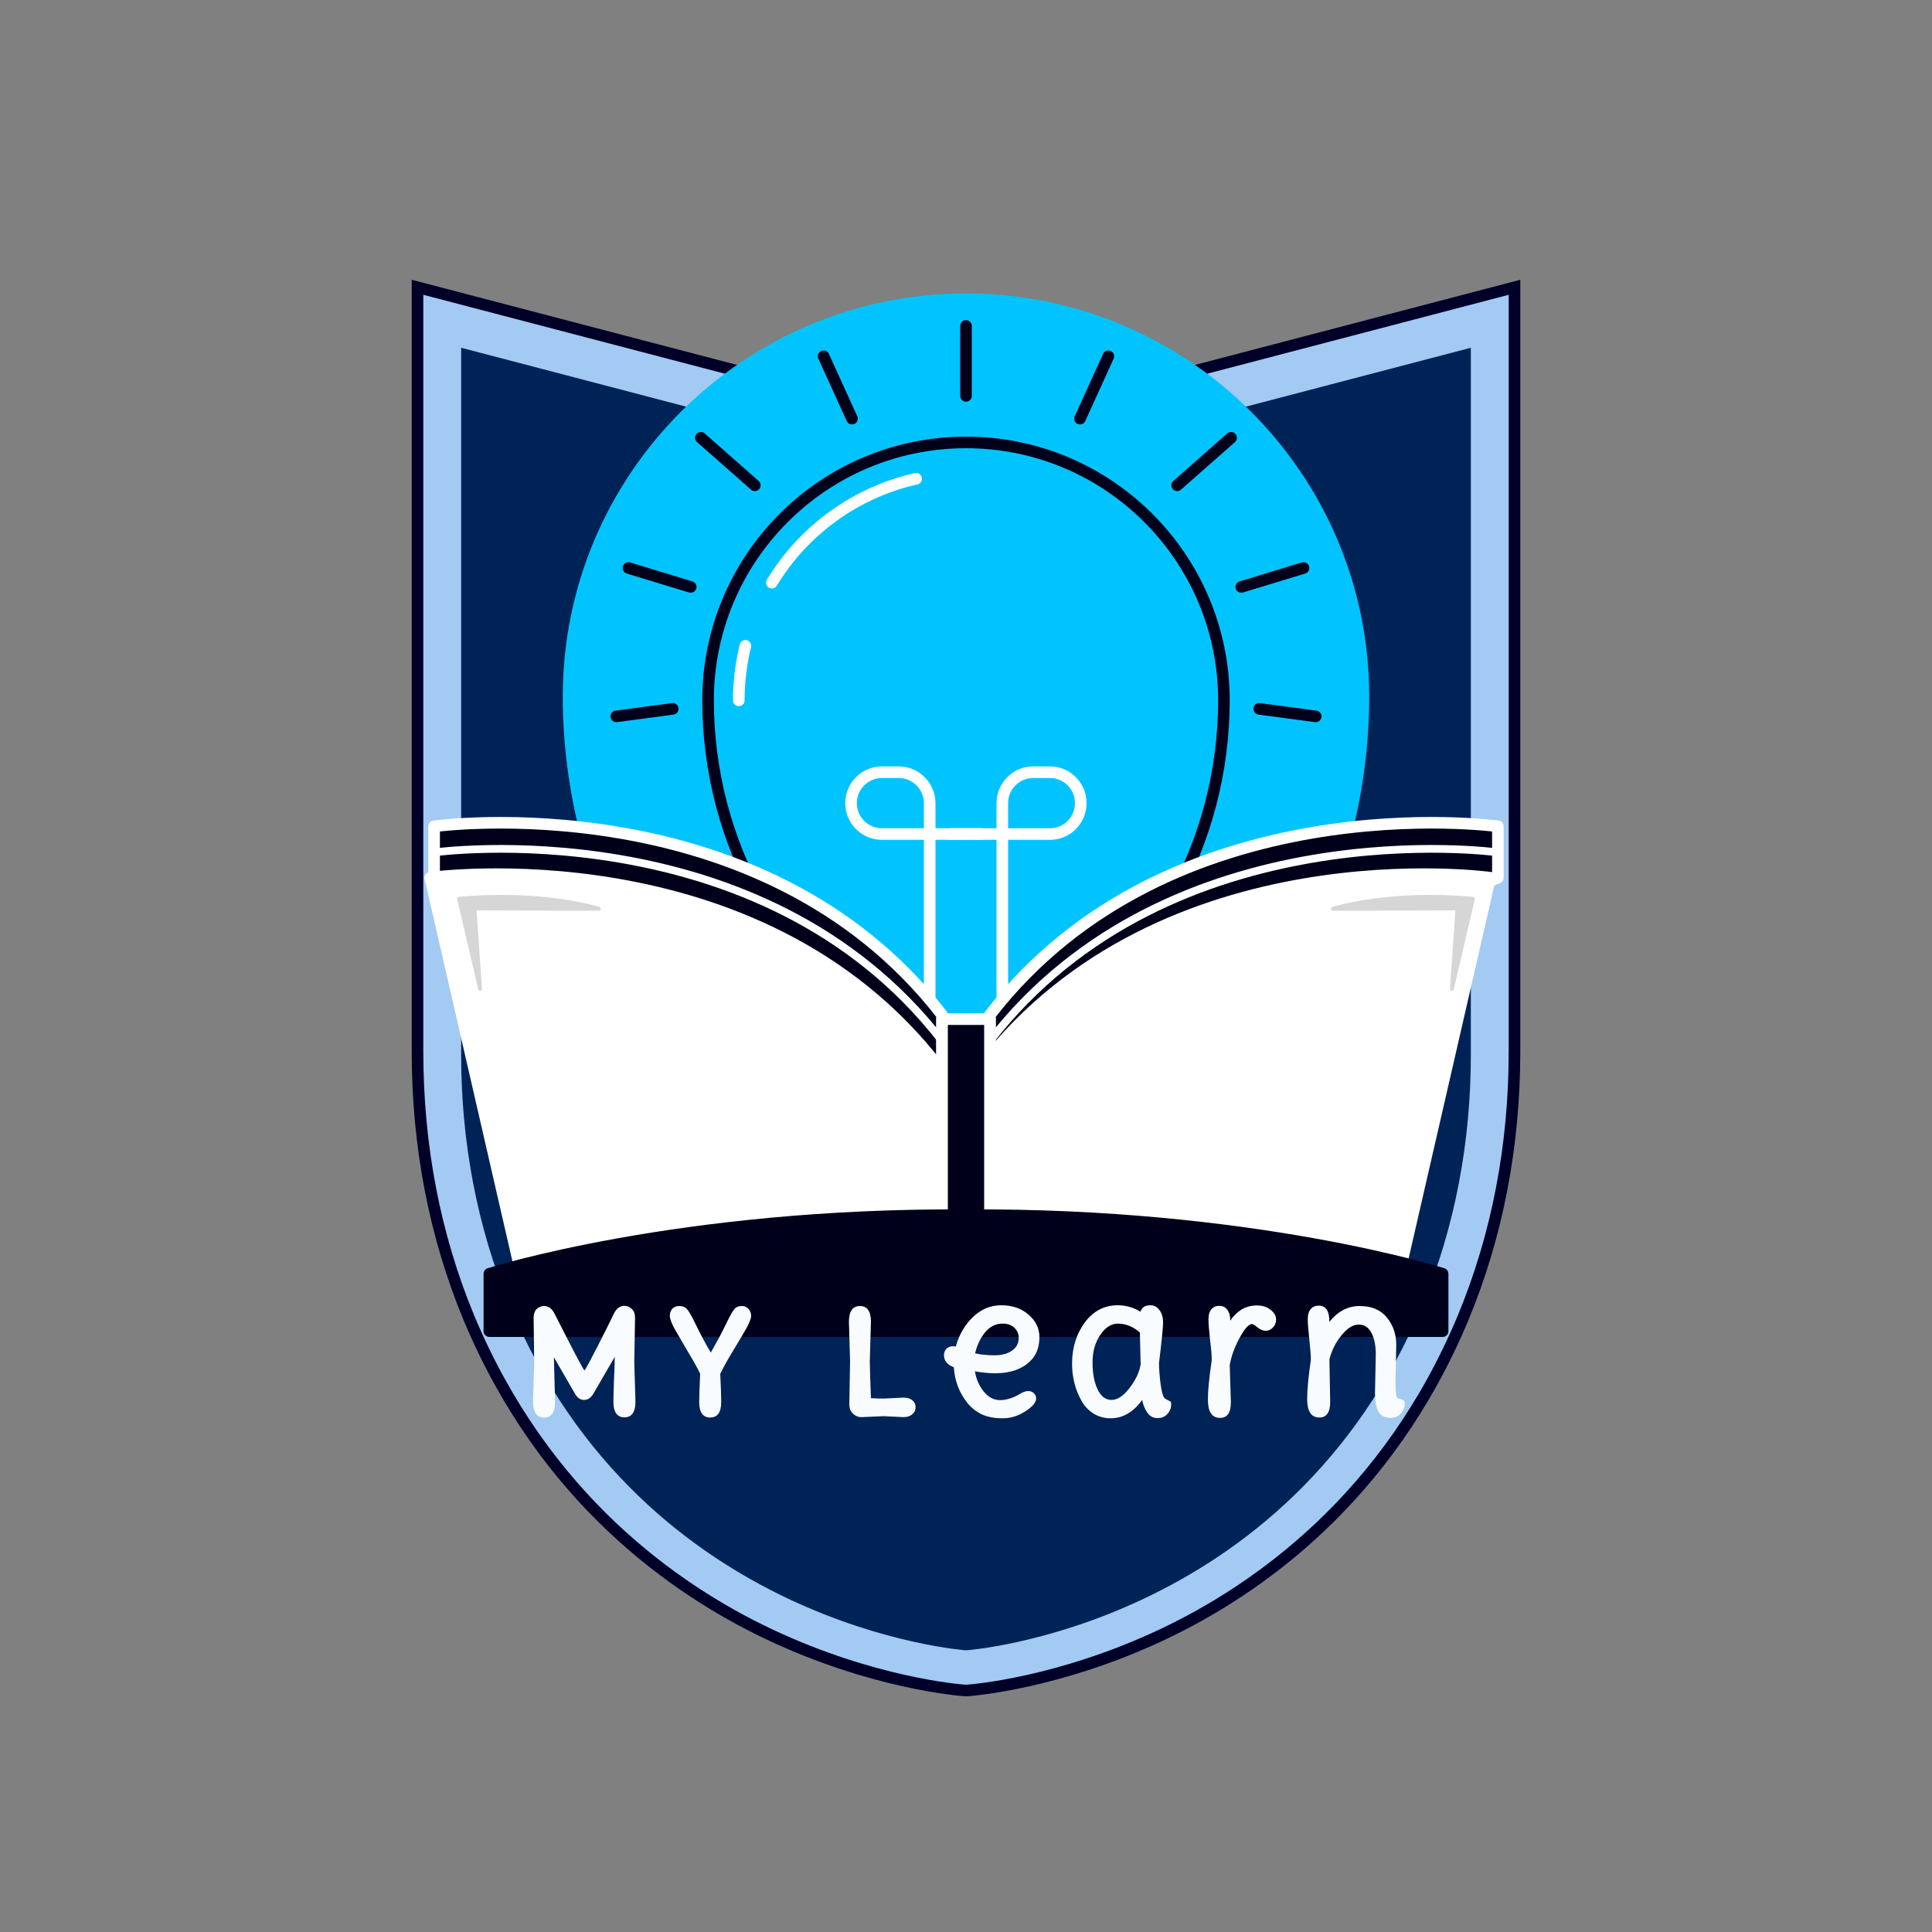 <svg version="1.2" xmlns="http://www.w3.org/2000/svg" viewBox="0 0 1000 1000" width="1000" height="1000">
	<rect x="0" y="0" width="1000" height="1000" fill="#808080" stroke="none"/>
	<title>21077479_6396328-ai</title>
	<style>
		.s0 { fill: #a3caf2;stroke: #000029;stroke-miterlimit:10;stroke-width: 6 } 
		.s1 { fill: #002357 } 
		.s2 { fill: #01c4ff } 
		.s3 { fill: none;stroke: #01c4ff;stroke-linecap: round;stroke-linejoin: round;stroke-width: 6 } 
		.s4 { fill: none;stroke: #ffffff;stroke-linecap: round;stroke-linejoin: round;stroke-width: 6 } 
		.s5 { fill: none;stroke: #00001a;stroke-linecap: round;stroke-linejoin: round;stroke-width: 6 } 
		.s6 { fill: #00001a;stroke: #ffffff;stroke-linecap: round;stroke-linejoin: round;stroke-width: 6 } 
		.s7 { fill: #00001a;stroke: #ffffff;stroke-linecap: round;stroke-linejoin: round;stroke-width: 4 } 
		.s8 { fill: #ffffff;stroke: #ffffff;stroke-linecap: round;stroke-linejoin: round;stroke-width: 6 } 
		.s9 { fill: #d6d6d6;stroke: #d6d6d6;stroke-linecap: round;stroke-linejoin: round;stroke-width: 2 } 
		.s10 { fill: #00001a;stroke: #00001a;stroke-linecap: round;stroke-linejoin: round;stroke-width: 6 } 
		.s11 { fill: #f9fcff } 
	</style>
	<g id="OBJECTS">
		<g id="&lt;Group&gt;">
			<path id="&lt;Path&gt;" class="s0" d="m498.4 874.9c-1.9-0.2-46.5-3.6-100.1-28.9-49.5-23.4-116.8-70.9-155.6-163.9-17.6-42.4-26.6-88.8-26.6-137.9v-395.5l283.9 74.3 283.9-74.3v395.5c0 49.1-9 95.5-26.6 137.9-38.8 93-106.1 140.5-155.6 163.9-53.6 25.3-98.2 28.7-100.1 28.9l-1.6 0.1z"/>
			<g id="&lt;Group&gt;">
				<path id="&lt;Path&gt;" class="s1" d="m500 248.4l-261.3-68.4v366.2c0 44.4 8.1 88.6 25 129.2 69.7 167.2 236.3 178.8 236.3 178.8 0 0 166.6-11.6 236.3-178.8 16.9-40.6 25-84.8 25-129.2v-366.2z"/>
			</g>
		</g>
		<g id="&lt;Group&gt;">
			<g id="&lt;Group&gt;">
				<g id="&lt;Group&gt;">
					<path id="&lt;Path&gt;" class="s2" d="m500 154.9c-113.4 0-205.7 92.2-205.7 205.6 0 48 12.3 95.5 35.5 137.5l40.8 29.5h260.8l38.8-29.5c23.2-42 35.5-89.5 35.5-137.5 0-113.4-92.3-205.6-205.7-205.6z"/>
					<path id="&lt;Path&gt;" class="s3" d="m500 154.9c-113.4 0-205.7 92.2-205.7 205.6 0 48 12.3 95.5 35.5 137.5l40.8 29.5h260.8l38.8-29.5c23.2-42 35.5-89.5 35.5-137.5 0-113.4-92.3-205.6-205.7-205.6z"/>
				</g>
				<g id="&lt;Group&gt;">
					<g id="&lt;Group&gt;">
						<path id="&lt;Path&gt;" class="s4" d="m481.2 563.1v-147.4c0-8.8-7.2-16-16-16h-8.7c-8.9 0-16 7.2-16 16 0 8.8 7.1 16 16 16h51.3"/>
						<path id="&lt;Path&gt;" class="s4" d="m518.8 563.1v-147.4c0-8.8 7.1-16 15.9-16h8.8c8.8 0 15.9 7.2 15.9 16 0 8.8-7.1 16-15.9 16h-51.4"/>
					</g>
					<g id="&lt;Group&gt;">
						<path id="&lt;Path&gt;" class="s4" d="m385.8 334.3c-2.2 9.1-3.4 18.5-3.4 28.2"/>
						<path id="&lt;Path&gt;" class="s4" d="m474.2 247.8c-31.6 7.1-58.4 26.9-74.7 53.8"/>
					</g>
					<path id="&lt;Path&gt;" class="s5" d="m533.3 542.6c62.3-38.6 100.2-106.7 100.2-180.1 0-73.7-59.8-133.5-133.5-133.5-73.7 0-133.5 59.8-133.5 133.5 0 73.4 37.9 141.5 100.2 180.1"/>
				</g>
				<g id="&lt;Group&gt;">
					<path id="&lt;Path&gt;" class="s6" d="m224.7 427.7v26.6l262.9 115.4v-44.4c-93.6-121.1-262.9-97.6-262.9-97.6z"/>
					<path id="&lt;Path&gt;" class="s6" d="m512.4 525.3v44.4l262.9-115.4v-26.6c0 0-169.3-23.5-262.9 97.6z"/>
					<g id="&lt;Group&gt;">
						<path id="&lt;Path&gt;" class="s7" d="m487.6 538.8c-93.6-121.1-262.9-97.6-262.9-97.6"/>
						<path id="&lt;Path&gt;" class="s7" d="m775.3 441.2c0 0-169.3-23.5-262.9 97.6"/>
					</g>
					<path id="&lt;Path&gt;" class="s8" d="m222.7 454.3l45.6 198.5h217.3v-100.9c-93.6-121.1-262.9-97.6-262.9-97.6z"/>
					<path id="&lt;Path&gt;" class="s8" d="m771.3 454.3l-45.6 198.5h-217.3v-100.9c93.6-121.1 262.9-97.6 262.9-97.6z"/>
					<path id="&lt;Path&gt;" class="s6" d="m487.6 652.8v-125.3h24.8v125.3"/>
					<path id="&lt;Path&gt;" class="s9" d="m310 470.4c0 0-28.4-9.2-72.4-5.2l10.9 46.6-2.9-41.6z"/>
					<path id="&lt;Path&gt;" class="s9" d="m690 470.4c0 0 28.4-9.2 72.4-5.2l-10.9 46.6 2.9-41.6z"/>
				</g>
				<g id="&lt;Group&gt;">
					<path id="&lt;Path&gt;" class="s5" d="m500 204.9v-36.2"/>
					<path id="&lt;Path&gt;" class="s5" d="m573.7 184.4l-14.7 32.3"/>
					<path id="&lt;Path&gt;" class="s5" d="m637.2 226.6l-27.9 24.6"/>
					<path id="&lt;Path&gt;" class="s5" d="m674.7 294l-32.2 9.8"/>
					<path id="&lt;Path&gt;" class="s5" d="m681 370.8l-29.2-3.9"/>
					<path id="&lt;Path&gt;" class="s5" d="m441 216.7l-14.7-32.3"/>
					<path id="&lt;Path&gt;" class="s5" d="m390.7 251.2l-27.9-24.6"/>
					<path id="&lt;Path&gt;" class="s5" d="m357.5 303.8l-32.2-9.8"/>
					<path id="&lt;Path&gt;" class="s5" d="m348.2 366.9l-29.2 3.9"/>
				</g>
				<path id="&lt;Path&gt;" class="s10" d="m746.7 659.3c0 0-98.1-31.3-246.7-30.3-148.6-1-246.7 30.3-246.7 30.3v29.7h493.4z"/>
			</g>
			<g id="&lt;Group&gt;">
			</g>
			<path id="My Learn" class="s11" aria-label="My Learn"  d="m328.7 682l-0.4 23 0.6 20.5q0 8.1-5.7 8.1-5.7 0-5.7-8.1 0-3.1 0.3-11.3 0.4-8.1 0.4-11.9l-10.8 18.6q-2 3.7-5.1 3.7-3 0-4.9-3.6l-10.7-18.5 0.6 23.1q0 8.1-5.7 8.1-5.7 0-5.7-8.1l0.6-20.5-0.3-23q0-2.9 1.5-4.5 1.7-1.6 3.9-1.6 3.3 0 5.3 3.7 15 29.6 15.6 29.6 0.6 0 11.8-22.3l3.6-7.4q2-3.7 5.3-3.7 2.2 0 3.8 1.6 1.7 1.6 1.7 4.5zm33.2 43.6q0-3.6 0.5-14.6-2.4-4.9-6.6-11.8-4.2-7.1-6.7-11.5-2.4-4.5-2.4-6.6 0-2.2 1.2-3.6 1.4-1.5 3.4-1.5 2.1 0 3.2 0.7 1.2 0.7 2.4 2.8 1.3 2 2.4 4.4 4.6 9.5 8.6 16.2 4.3-7.5 7-13 2.7-5.6 3.9-7.6 1.2-2.1 2.3-2.8 1.1-0.7 3.1-0.7 2 0 3.3 1.6 1.3 1.5 1.3 3.5 0 1.9-2.5 6.5-2.6 4.5-6.9 11.6-4.2 6.9-6.6 11.9 0.5 10 0.5 14.5 0 8.1-5.7 8.1-5.7 0-5.7-8.1zm95.5-1.7l10.2-0.5q2.9 0 4.5 1.3 1.8 1.3 1.8 3.7 0 2.3-1.8 3.7-1.6 1.4-4.5 1.4l-10.2-0.5-11.4 0.5q-2.7 0-4.6-1.9-1.8-1.7-1.8-4.7l0.4-22.4-0.6-20.3q0-8.2 5.7-8.2 5.7 0 5.7 8.2l-0.6 20.3q0 3.8 0.6 19.2 3.9 0.2 6.6 0.2zm69.9-31.5q0-2.8-2.1-5-2.2-2.3-6.3-2.3-5.3 0-9 4.5-3.7 4.5-5.2 10.9 4.5 1 10 1 5.7 0 9.1-2.4 3.5-2.4 3.5-6.7zm9 31.5q0 3-5.6 6.6-5.5 3.6-11.8 3.6-6.3 0-10.9-2.1-4.5-2.3-7.4-6-6.2-7.8-6.9-18.3-5.1-2-5.1-6.2 0-2.1 1.3-3.4 1.4-1.3 3.5-1.3 0.6 0 1.3 0.2 2.6-9.3 8.9-15.3 6.3-6.1 14.7-6.1 8.5 0 14.1 4.9 5.6 4.8 5.6 11.5 0 6.7-3.4 11-6.4 7.8-19.7 7.8-4.4 0-10.3-1 1.1 6.3 4.7 10.6 3.6 4.3 8.3 4.3 5.2 0 11-3.6 2-1.1 3.6-1.1 1.7 0 2.9 1.1 1.2 1.1 1.2 2.8zm59.1-48.3q3 0 4.8 2.6 1.8 2.4 1.8 6.3 0 3.7-2.1 21 0 4.1 0.8 10.8 0.9 6.6 2.3 7.6 1.4 0.8 2 1.1 0.6 0.2 0.8 0.4 0.4 0.3 0.4 1.5 0 2.8-2 5-1.9 2.1-5.1 2.1-3.1 0-5.1-2.6-2-2.7-2.8-6.8-6.9 9.5-16.3 9.5-5 0-9-2.5-4-2.6-6.3-6.9-4.7-8.5-4.7-18.9 0-12.3 6.6-21.3 6.6-8.9 17.1-8.9 6.1 0 11.7 3.3 1.1-3.3 5.1-3.3zm-5 30.6l-0.4-16.5q-5.3-4.6-11.4-4.6-5.2 0-9.2 6-3.9 5.8-3.9 14.1 0 8.4 2.6 13.9 2.6 5.5 7.2 5.5 4.6 0 9.3-6.1 4.8-6.2 5.8-12.3zm46.1 0.4q0 0 0.6 19.2 0 8.1-5.6 8.1-6.3 0-6.3-9.5 0-6.8 2-20.4 0-3.5-0.9-10.7-0.8-7.2-0.8-10.5 0-3.3 1.5-5.1 1.5-1.8 4.1-1.8 2.7 0 4.2 2.1 1.5 2 1.5 5.6 2.3-3.6 5.7-5.7 3.6-2.2 8-2.2 4.4 0 7.2 2.3 2.8 2.2 2.8 4.9 0 2.6-1.7 4.3-1.6 1.6-3.7 1.6-2 0-4.2-1.7-2.1-1.8-2.8-1.8-2.6 0-6.5 7.2-3.9 7.1-5.1 14.1zm75.2 14.4l0.4-20.1q0-6.9-2.3-11.1-2.2-4.2-6.6-4.2-4.3 0-8.8 5.5-4.5 5.4-6.3 12.5l0.4 22q0 8.1-5.6 8.1-6.3 0-6.3-9.5 0-7.5 1.9-20.3 0-3.5-0.8-10.7-0.8-7.2-0.8-10.5 0-3.4 1.5-5.1 1.5-1.8 4.2-1.8 5.5 0 5.5 8.4 6.5-8.2 15.6-8.2 9.3 0 14.1 5.9 4.9 5.9 4.9 14.3l-0.4 19.2q0 7.1 0.9 8 0.5 0.5 1.5 0.7 1.1 0.3 1.8 0.7 0.6 0.5 0.6 1.6 0 3.1-2.1 5.3-2.1 2.2-5 2.2-4.7 0-6.5-3.2-1.8-3.3-1.8-9.7z"/>
		</g>
	</g>
</svg>